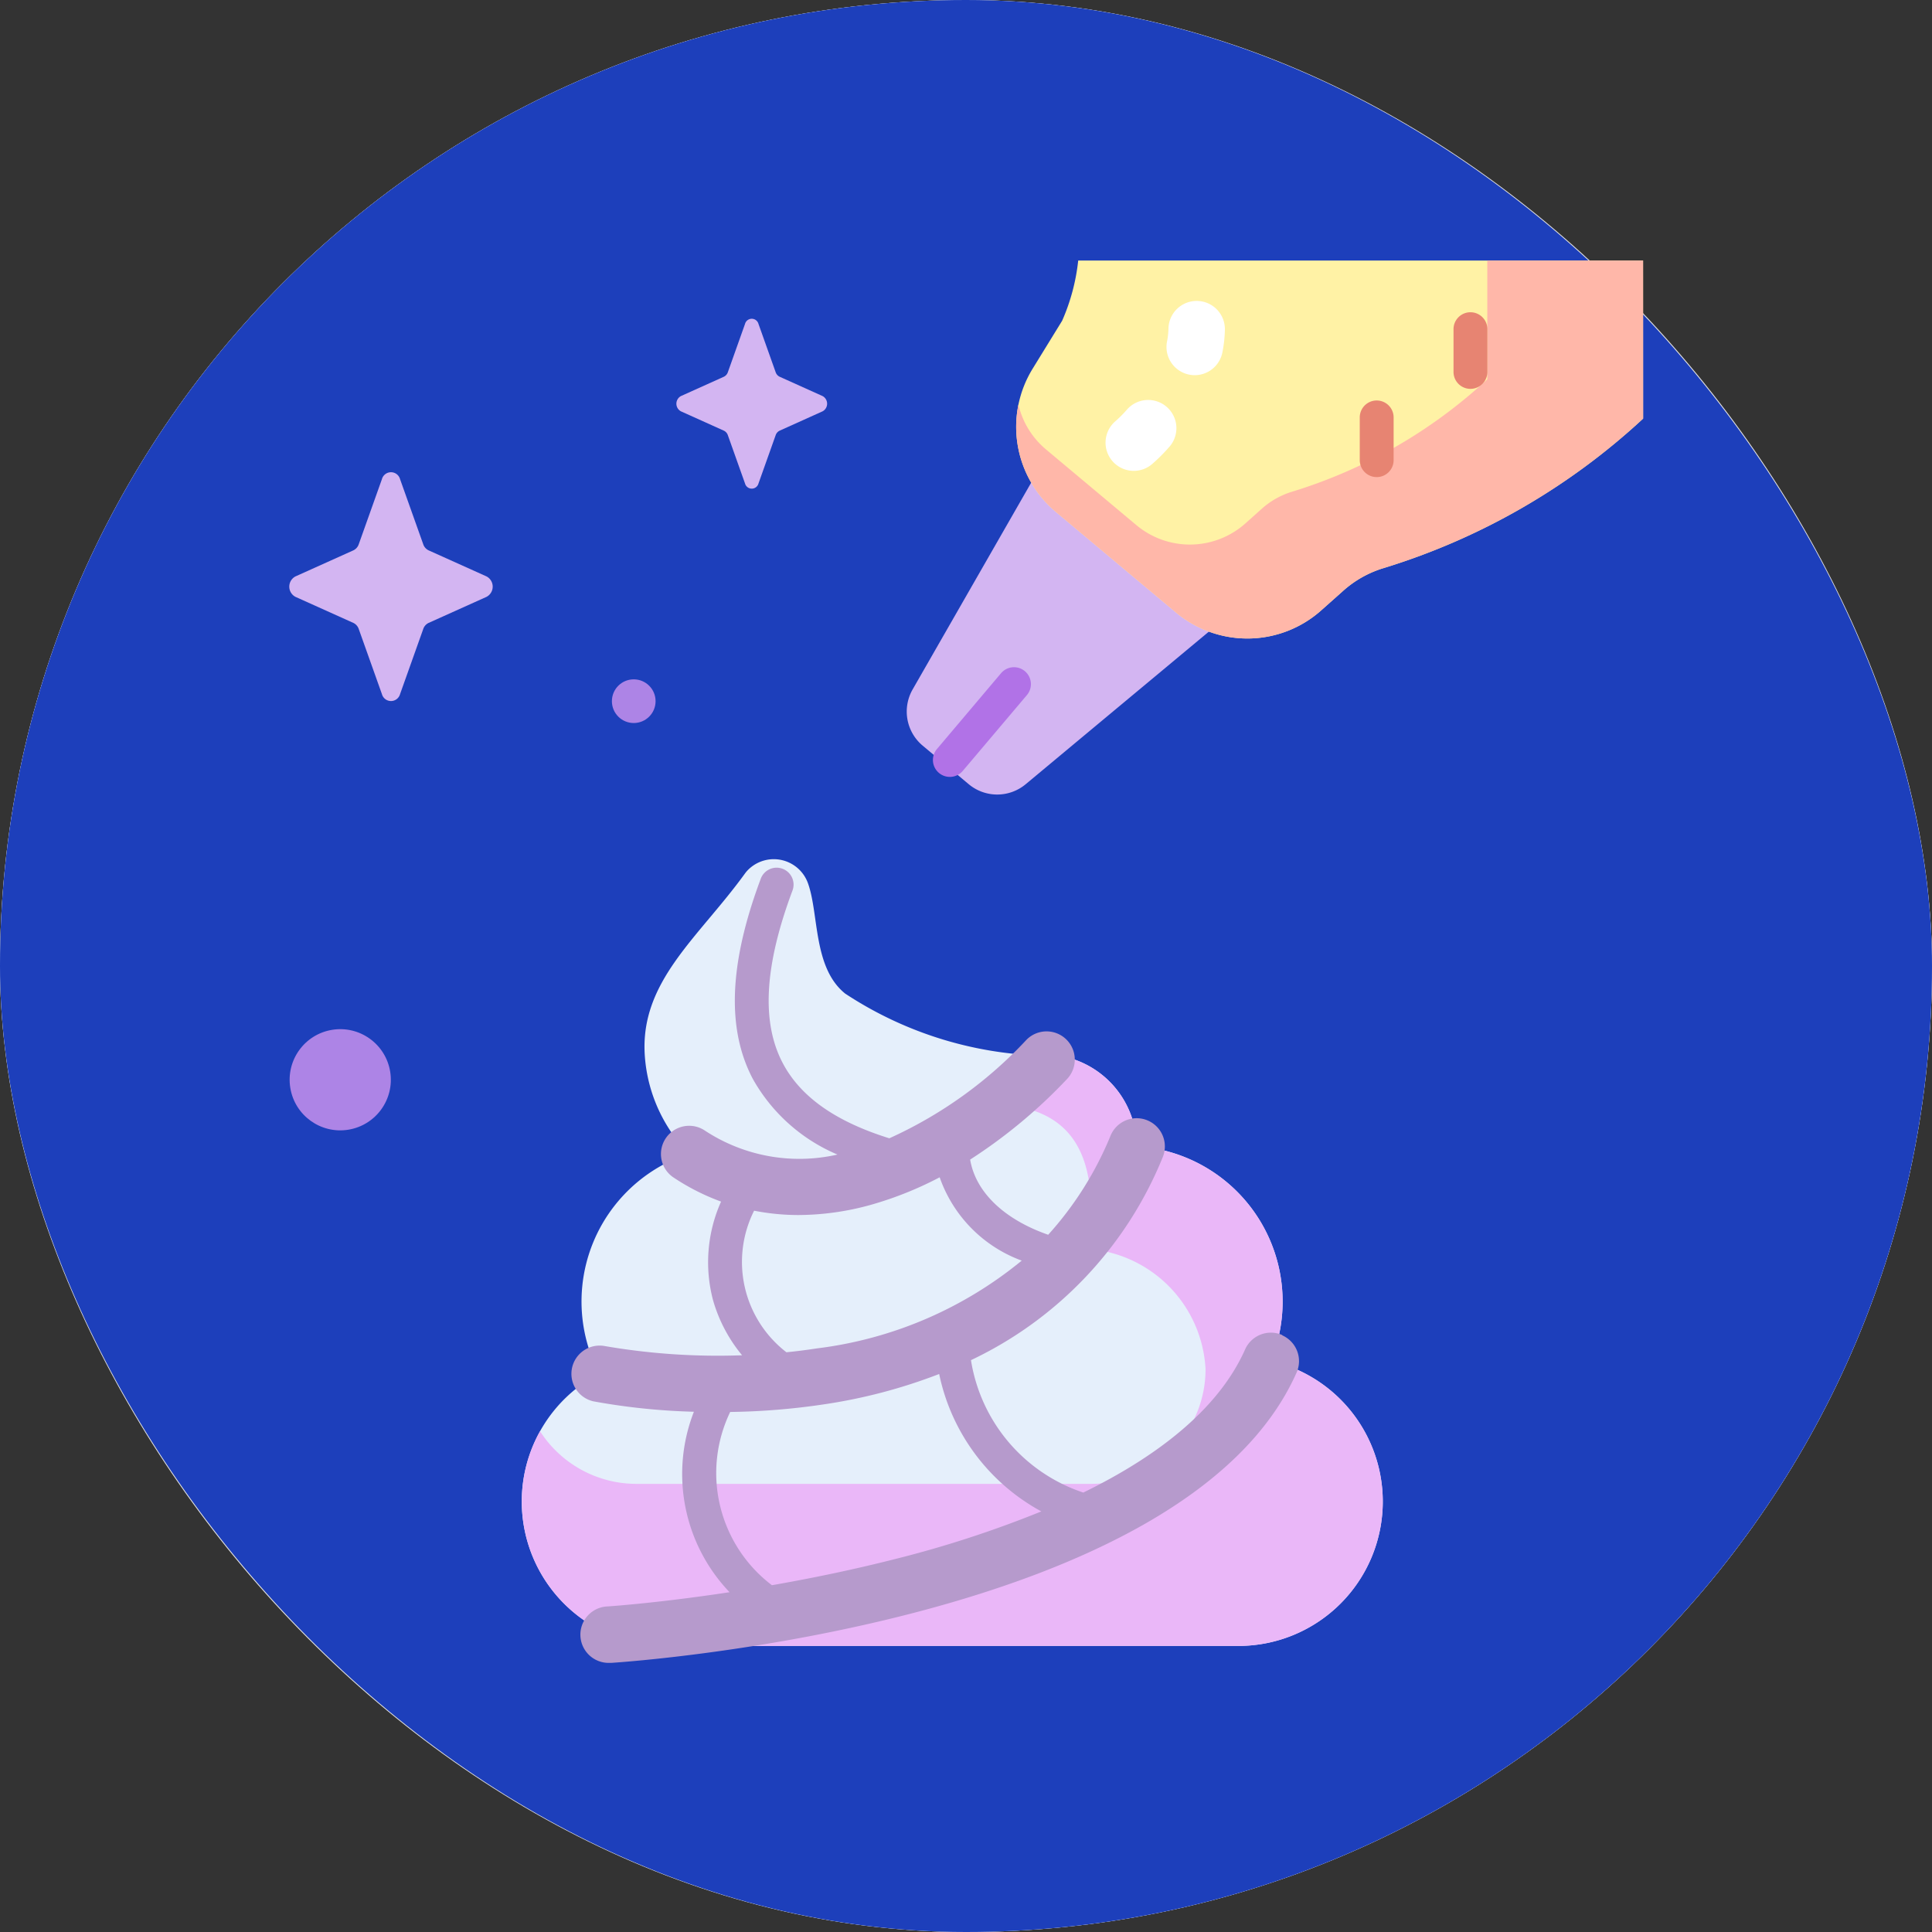 <svg xmlns="http://www.w3.org/2000/svg" width="89" height="89" viewBox="0 0 89 89">
  <rect x="0" y="0" width="89" height="89" fill="#333333" stroke="none"/>
  <g id="Grupo_1098766" data-name="Grupo 1098766" transform="translate(-1251.582 -413.653)">
    <g id="Grupo_1098742" data-name="Grupo 1098742" transform="translate(48.262 24.911)">
      <g id="Rectángulo_400898" data-name="Rectángulo 400898" transform="translate(1203.32 388.742)" fill="#fff" stroke="#fff" stroke-width="3" opacity="0.859">
        <rect width="89" height="89" rx="44.5" stroke="none"/>
        <rect x="1.5" y="1.5" width="86" height="86" rx="43" fill="none"/>
      </g>
      <rect id="Rectángulo_400907" data-name="Rectángulo 400907" width="89" height="89" rx="44.5" transform="translate(1203.32 388.742)" fill="#1d3fbb"/>
    </g>
    <g id="Grupo_1100873" data-name="Grupo 1100873" transform="translate(-65 -141.282)">
      <g id="crema-batida" transform="translate(1329.582 566.936)">
        <g id="Grupo_1100867" data-name="Grupo 1100867" transform="translate(11.037 0)">
          <g id="Grupo_1100856" data-name="Grupo 1100856" transform="translate(0 27.575)">
            <path id="Trazado_876037" data-name="Trazado 876037" d="M128.226,241.694a7.166,7.166,0,0,0-6.183-9.883,4.266,4.266,0,0,0-3.55-4.173,17.342,17.342,0,0,1-9.879-2.863c-1.478-1.189-1.205-3.643-1.706-5.062a1.672,1.672,0,0,0-2.841-.556q-.038.045-.073.094c-2.145,2.962-4.86,4.979-4.607,8.416a7.143,7.143,0,0,0,2.027,4.482,7.165,7.165,0,0,0-4.129,10.132,6.65,6.65,0,0,0-3.568,5.894h0a6.652,6.652,0,0,0,6.652,6.652h26.359a6.652,6.652,0,0,0,6.652-6.652h0a6.653,6.653,0,0,0-5.154-6.481Z" transform="translate(-93.718 -218.581)" fill="#e5effb"/>
          </g>
          <g id="Grupo_1100858" data-name="Grupo 1100858" transform="translate(0 36.634)">
            <g id="Grupo_1100857" data-name="Grupo 1100857">
              <path id="Trazado_876038" data-name="Trazado 876038" d="M128.226,304.437a7.166,7.166,0,0,0-6.183-9.883,4.266,4.266,0,0,0-3.55-4.173c-.271.012-.548.012-.827.005-.164.183-.331.364-.5.54-.5.509-.94,1.088-1.482,1.55,0,.049-.006.1-.005.139,2.979.182,4.262,1.835,4.262,4.86a3.913,3.913,0,0,1-.137,1.805,5.861,5.861,0,0,1,5.412,5.541,5.282,5.282,0,0,1-5.282,5.282H99a5.276,5.276,0,0,1-4.441-2.424,6.615,6.615,0,0,0-.841,3.237h0a6.652,6.652,0,0,0,6.652,6.652h26.359a6.652,6.652,0,0,0,6.652-6.652h0A6.653,6.653,0,0,0,128.226,304.437Z" transform="translate(-93.718 -290.382)" fill="#eab7f8"/>
            </g>
          </g>
          <path id="Trazado_876039" data-name="Trazado 876039" d="M144.465,243.358a1.3,1.3,0,0,0-1.715.661c-1.112,2.507-3.644,4.732-7.454,6.594a7.7,7.7,0,0,1-5.174-6.1,17.706,17.706,0,0,0,8.832-9.345,1.3,1.3,0,1,0-2.4-1,15.629,15.629,0,0,1-2.875,4.569c-2.035-.71-3.342-1.967-3.595-3.463a23.924,23.924,0,0,0,4.481-3.73,1.3,1.3,0,0,0-1.884-1.791,19.771,19.771,0,0,1-6.32,4.54c-2.479-.773-4.091-1.911-4.909-3.463-.992-1.882-.848-4.475.44-7.929a.78.78,0,1,0-1.461-.545c-1.453,3.894-1.57,6.9-.359,9.2a8.066,8.066,0,0,0,3.9,3.486,7.911,7.911,0,0,1-6.128-1.118,1.3,1.3,0,0,0-1.445,2.161,10.335,10.335,0,0,0,2.211,1.124,6.834,6.834,0,0,0-.37,4.541,6.969,6.969,0,0,0,1.338,2.538,30.666,30.666,0,0,1-6.326-.424,1.3,1.3,0,0,0-.52,2.547,30.049,30.049,0,0,0,4.626.479,7.882,7.882,0,0,0,1.644,8.313c-3.291.5-5.576.653-5.614.655a1.3,1.3,0,0,0,.084,2.6l.086,0c1.078-.07,26.455-1.854,31.564-13.373a1.3,1.3,0,0,0-.661-1.715Zm-24.333-5.73a10.6,10.6,0,0,0,2.048.2,12.572,12.572,0,0,0,3.6-.549,16.4,16.4,0,0,0,2.9-1.189,6.3,6.3,0,0,0,3.78,3.838,18.4,18.4,0,0,1-9.439,4.044c-.472.073-.938.132-1.4.178A5.255,5.255,0,0,1,120.132,237.628Zm.821,17.253a6.483,6.483,0,0,1-1.923-7.981,31.835,31.835,0,0,0,4.305-.349,24.688,24.688,0,0,0,5.322-1.4,9.371,9.371,0,0,0,4.707,6.33,50.389,50.389,0,0,1-6.758,2.2C124.634,254.182,122.7,254.576,120.953,254.881Z" transform="translate(-109.43 -193.857)" fill="#b69acc"/>
          <g id="Grupo_1100859" data-name="Grupo 1100859" transform="translate(17.733 10.232)">
            <path id="Trazado_876040" data-name="Trazado 876040" d="M237.138,94.995l-2.12-1.775a2.048,2.048,0,0,1-.461-2.589l5.461-9.525,8.286,6.779L239.762,95A2.047,2.047,0,0,1,237.138,94.995Z" transform="translate(-234.285 -81.105)" fill="#d3b5f2"/>
          </g>
          <g id="Grupo_1100860" data-name="Grupo 1100860" transform="translate(22.774 0)">
            <path id="Trazado_876041" data-name="Trazado 876041" d="M303.124,7.282A30.881,30.881,0,0,1,291.1,14.19a4.943,4.943,0,0,0-1.8,1.031l-1,.89a5.113,5.113,0,0,1-6.691.108l-5.536-4.636A5.113,5.113,0,0,1,275,4.985l1.36-2.211A9.316,9.316,0,0,0,277.1,0h26.02Z" transform="translate(-274.242 0)" fill="#fff2a5"/>
          </g>
          <g id="Grupo_1100861" data-name="Grupo 1100861" transform="translate(22.775 0)">
            <path id="Trazado_876042" data-name="Trazado 876042" d="M295.952,0V5.472a23.209,23.209,0,0,1-9.035,5.191,3.715,3.715,0,0,0-1.356.775l-.748.669a3.842,3.842,0,0,1-5.028.081l-4.16-3.484a3.831,3.831,0,0,1-1.272-2.064,5.114,5.114,0,0,0,1.727,4.943l5.536,4.636a5.113,5.113,0,0,0,6.691-.108l1-.89a4.943,4.943,0,0,1,1.8-1.031A30.883,30.883,0,0,0,303.13,7.282V0Z" transform="translate(-274.25)" fill="#ffb7a9"/>
          </g>
          <g id="Grupo_1100862" data-name="Grupo 1100862" transform="translate(18.938 18.748)">
            <path id="Trazado_876043" data-name="Trazado 876043" d="M244.611,153.647a.78.78,0,0,1-.595-1.283l2.944-3.481a.78.78,0,1,1,1.191,1.007l-2.944,3.481A.779.779,0,0,1,244.611,153.647Z" transform="translate(-243.831 -148.607)" fill="#b172e7"/>
          </g>
          <g id="Grupo_1100863" data-name="Grupo 1100863" transform="translate(38.604 6.448)">
            <path id="Trazado_876044" data-name="Trazado 876044" d="M400.5,54.637a.78.78,0,0,1-.78-.78V51.888a.78.78,0,1,1,1.56,0v1.969A.78.78,0,0,1,400.5,54.637Z" transform="translate(-399.722 -51.108)" fill="#e78472"/>
          </g>
          <g id="Grupo_1100864" data-name="Grupo 1100864" transform="translate(42.921 2.383)">
            <path id="Trazado_876045" data-name="Trazado 876045" d="M434.716,22.417a.78.78,0,0,1-.78-.78V19.668a.78.78,0,0,1,1.56,0v1.969A.78.78,0,0,1,434.716,22.417Z" transform="translate(-433.936 -18.888)" fill="#e78472"/>
          </g>
          <g id="Grupo_1100865" data-name="Grupo 1100865" transform="translate(26.891 6.446)">
            <path id="Trazado_876046" data-name="Trazado 876046" d="M308.176,54.34a1.3,1.3,0,0,1-.855-2.279,5.537,5.537,0,0,0,.523-.522,1.3,1.3,0,1,1,1.956,1.712,8.151,8.151,0,0,1-.769.768A1.3,1.3,0,0,1,308.176,54.34Z" transform="translate(-306.876 -51.096)" fill="#fff"/>
          </g>
          <g id="Grupo_1100866" data-name="Grupo 1100866" transform="translate(29.699 1.863)">
            <path id="Trazado_876047" data-name="Trazado 876047" d="M330.436,18.186a1.3,1.3,0,0,1-1.279-1.54,3.422,3.422,0,0,0,.068-.594,1.3,1.3,0,0,1,1.3-1.286h.014a1.3,1.3,0,0,1,1.286,1.313,5.913,5.913,0,0,1-.113,1.046A1.3,1.3,0,0,1,330.436,18.186Z" transform="translate(-329.135 -14.767)" fill="#fff"/>
          </g>
        </g>
        <g id="Grupo_1100872" data-name="Grupo 1100872" transform="translate(0 2.683)">
          <g id="Grupo_1100868" data-name="Grupo 1100868" transform="translate(0.327 7.07)">
            <path id="Trazado_876048" data-name="Trazado 876048" d="M13.09,77.626l-1.068,3a.482.482,0,0,1-.25.282l-2.667,1.2a.532.532,0,0,0,0,.94l2.667,1.2a.482.482,0,0,1,.25.282l1.068,3a.433.433,0,0,0,.835,0l1.068-3a.481.481,0,0,1,.25-.282l2.667-1.2a.532.532,0,0,0,0-.94l-2.667-1.2a.482.482,0,0,1-.25-.282l-1.068-3A.433.433,0,0,0,13.09,77.626Z" transform="translate(-8.823 -77.308)" fill="#d3b5f2"/>
          </g>
          <g id="Grupo_1100869" data-name="Grupo 1100869" transform="translate(18.156)">
            <path id="Trazado_876049" data-name="Trazado 876049" d="M153.311,21.5l-.792,2.227a.358.358,0,0,1-.186.209l-1.978.891a.4.4,0,0,0,0,.7l1.978.891a.357.357,0,0,1,.186.209l.792,2.227a.321.321,0,0,0,.619,0l.792-2.227a.357.357,0,0,1,.186-.209l1.978-.891a.4.4,0,0,0,0-.7l-1.978-.891a.358.358,0,0,1-.186-.209l-.792-2.227A.321.321,0,0,0,153.311,21.5Z" transform="translate(-150.146 -21.264)" fill="#d3b5f2"/>
          </g>
          <g id="Grupo_1100870" data-name="Grupo 1100870" transform="translate(0 32.383)">
            <circle id="Elipse_11571" data-name="Elipse 11571" cx="2.331" cy="2.331" r="2.331" transform="matrix(0.987, -0.16, 0.16, 0.987, 0, 0.746)" fill="#ad84e6"/>
          </g>
          <g id="Grupo_1100871" data-name="Grupo 1100871" transform="translate(15.188 16.611)">
            <circle id="Elipse_11572" data-name="Elipse 11572" cx="1.006" cy="1.006" r="1.006" fill="#ad84e6"/>
          </g>
        </g>
      </g>
    </g>
  </g>
</svg>
